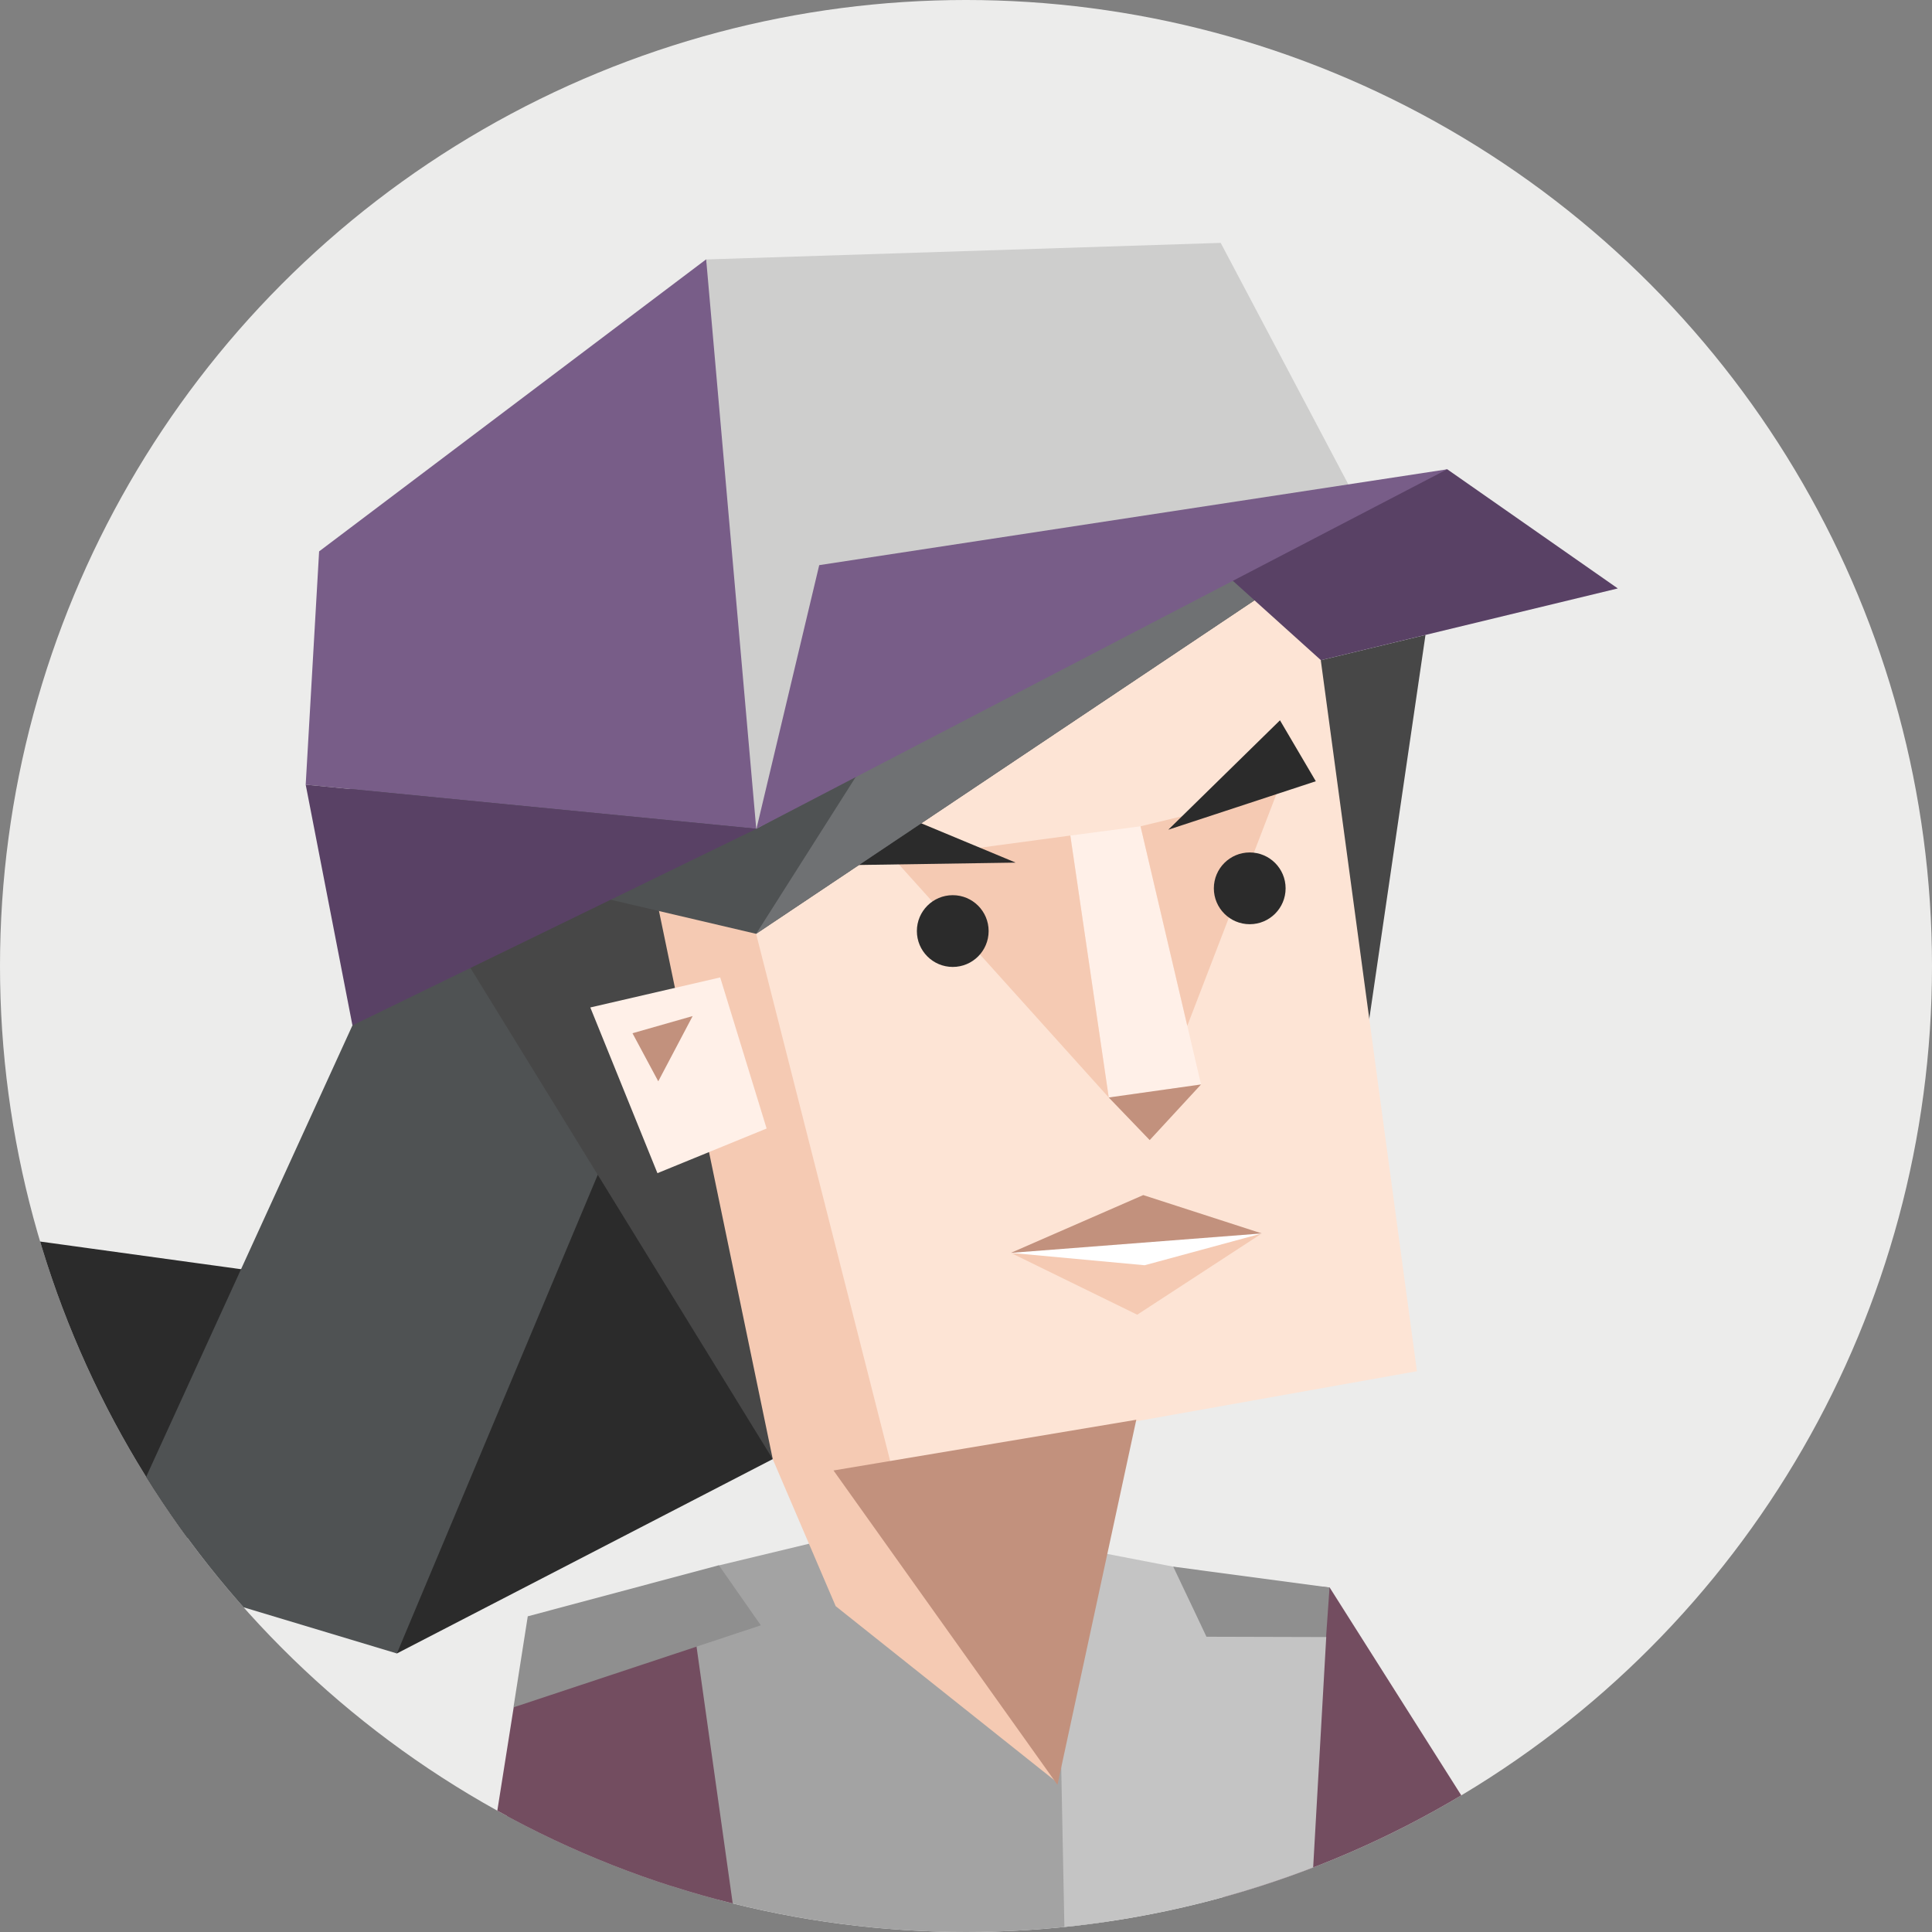 <svg id="illustration" xmlns="http://www.w3.org/2000/svg" viewBox="0 0 350 350"><rect x="0" y="0" width="350" height="350" fill="#808080" stroke="none"/><defs><style>.cls-1{fill:none;}.cls-2{fill:#ececeb;}.cls-3{clip-path:url(#clip-path);}.cls-4{fill:#734d60;}.cls-5{fill:#a3a3a3;}.cls-6{fill:#c4c4c4;}.cls-7{fill:#8f8f8f;}.cls-8{fill:#2b2b2b;}.cls-9{fill:#4f5253;}.cls-10{fill:#474747;}.cls-11{fill:#f5cab3;}.cls-12{fill:#fde4d5;}.cls-13{fill:#fff;}.cls-14{fill:#c2917d;}.cls-15{fill:#fff0e8;}.cls-16{fill:#6f7173;}.cls-17{fill:#785d88;}.cls-18{fill:#cececd;}.cls-19{fill:#594165;}</style><clipPath id="clip-path"><circle class="cls-1" cx="175" cy="175" r="175"/></clipPath></defs><circle class="cls-2" cx="175" cy="175" r="175"/><g class="cls-3"><polygon id="_170304424" data-name=" 170304424" class="cls-4" points="93.06 309.29 89.5 331.77 89.5 331.77 124.77 349.28 132.29 341.65 124.42 285.76 97.29 299.54 93.06 309.29"/><path class="cls-4" d="M233.36,354.52c5-.21,10-.39,15-.71,4.11-.81,8.2-1.79,12.21-3,.43-.27.87-.55,1.29-.84,4.06-3.32,8.13-6.67,12.36-9.73l-33.34-52.65-10.43-.88-3.73,16.5L210,331.71l22.34,22.86Z"/><path class="cls-5" d="M141.41,350.65c10.1-.36,19.94.92,29.94,2.65A56.36,56.36,0,0,1,185.21,358c4.53.09,9.07-.07,13.6-.37l4.11-22.15-10.78-19.34-19.42-42.77-42.49,10.22-5.81,2.2-11.77,15.59,11.15,50C129.66,351.12,135.52,350.86,141.41,350.65Z"/><path class="cls-6" d="M193,357.91c5.94-.22,11.87-.74,17.79-1.34,7.5-1,15-1.73,22.6-2.05l3.59-.15,3.28-57.8-4.13-6.75-23.56-6-16.63-3.21-3.77,35.52Z"/><polygon id="_169441712" data-name=" 169441712" class="cls-7" points="212.54 283.81 240.86 287.59 240.23 296.57 218.56 296.51 216.51 292.17 212.54 283.81"/><path class="cls-4" d="M86.21,352.49c7-.39,13.9-.66,20.86-.72,8.88-.08,17.69-.46,26.53-.82l-9.18-65.18-28.93,7.82,6.82,22.53L89.5,331.78Z"/><polygon id="_170304280" data-name=" 170304280" class="cls-8" points="-27.69 220.1 19.12 283.65 32.33 284.05 44.29 244.48 46.35 230.3 -27.69 220.1"/><polygon id="_169441784" data-name=" 169441784" class="cls-7" points="130.23 283.56 95.61 292.81 93.04 309.18 93.06 309.29 137.83 294.44 130.23 283.56"/><polygon id="_170304208" data-name=" 170304208" class="cls-9" points="221.27 174.44 71.9 299.54 19.12 283.65 99.87 106.93 221.27 174.44"/><polygon id="_170304136" data-name=" 170304136" class="cls-8" points="221.27 174.44 204.33 231.06 71.9 299.54 140.38 136.35 221.27 174.44"/><polygon id="_170304064" data-name=" 170304064" class="cls-10" points="239.3 119.6 258.24 115.03 246.7 193.85 215.3 59.62 239.3 119.6"/><polygon id="_170303920" data-name=" 170303920" class="cls-11" points="151.39 290.97 82.93 131.04 122.07 103.22 162.7 151.56 206.31 253.52 191.49 322.89 151.39 290.97"/><polygon id="_170303848" data-name=" 170303848" class="cls-12" points="233.26 75.14 256.69 248.41 161.45 265.4 120.32 103.67 233.26 75.14"/><polygon id="_170303776" data-name=" 170303776" class="cls-13" points="198.19 232.47 183.12 226.97 199.09 222.15 211.07 224.71 223.85 222.79 228.59 223.45 207.31 233.12 198.19 232.47"/><polygon id="_170303704" data-name=" 170303704" class="cls-14" points="205.85 257.2 191.57 323.34 151 266.39 205.85 257.2"/><polygon id="_170303632" data-name=" 170303632" class="cls-10" points="110.51 122.29 139.99 264.33 67.63 146.77 110.51 122.29"/><polygon id="_170303560" data-name=" 170303560" class="cls-15" points="130.47 177.07 106.94 182.51 119.1 212.53 138.88 204.44 130.47 177.07"/><polygon id="_170303488" data-name=" 170303488" class="cls-14" points="125.48 184.07 114.58 187.18 119.25 195.89 125.48 184.07"/><polygon id="_170303344" data-name=" 170303344" class="cls-15" points="206.62 149.69 217.58 196.46 200.86 198.82 193.9 151.37 206.62 149.69"/><polygon id="_170303272" data-name=" 170303272" class="cls-14" points="208.28 206.54 217.58 196.46 200.86 198.82 208.28 206.54"/><polygon id="_170303200" data-name=" 170303200" class="cls-11" points="162 155.66 193.9 151.37 200.86 198.82 162 155.66"/><polygon id="_170303128" data-name=" 170303128" class="cls-11" points="215.09 185.83 231.29 143.72 206.62 149.69 215.09 185.83"/><polygon id="_170303056" data-name=" 170303056" class="cls-8" points="157.91 145.41 184 156.27 148.94 156.8 157.91 145.41"/><polygon id="_170302840" data-name=" 170302840" class="cls-14" points="228.59 223.45 207.11 216.5 183.12 226.97 228.59 223.45"/><polygon id="_170302768" data-name=" 170302768" class="cls-11" points="206.02 238.17 228.59 223.45 207.37 229.21 183.12 226.97 206.02 238.17"/><polygon id="_170302696" data-name=" 170302696" class="cls-8" points="238.37 141.53 211.65 150.31 231.88 130.49 238.37 141.53"/><polygon id="_170302624" data-name=" 170302624" class="cls-9" points="245.08 96.83 136.98 169.17 61.53 151.48 73.22 100.43 199.6 58.56 245.08 96.83"/><polygon id="_169442360" data-name=" 169442360" class="cls-16" points="245.08 96.83 136.98 169.17 209.46 55.03 245.08 96.83"/><circle class="cls-8" cx="172.6" cy="168.67" r="6.5"/><circle class="cls-8" cx="226.4" cy="160.93" r="6.5"/><polygon class="cls-17" points="127.93 46.98 136.52 84.73 137.04 150.14 55.38 142.15 57.81 99.89 127.93 46.98"/><path class="cls-18" d="M245.08,89.29,221.14,44l-93.21,3L137,150.14Z"/><path class="cls-19" d="M218.66,101,239.3,119.6l53.78-13L262.16,85Z"/><polygon class="cls-17" points="137.04 150.14 262.16 85.02 148.41 102.38 137.04 150.14"/><polygon class="cls-19" points="55.38 142.15 137.04 150.14 63.85 185.76 55.38 142.15"/></g></svg>